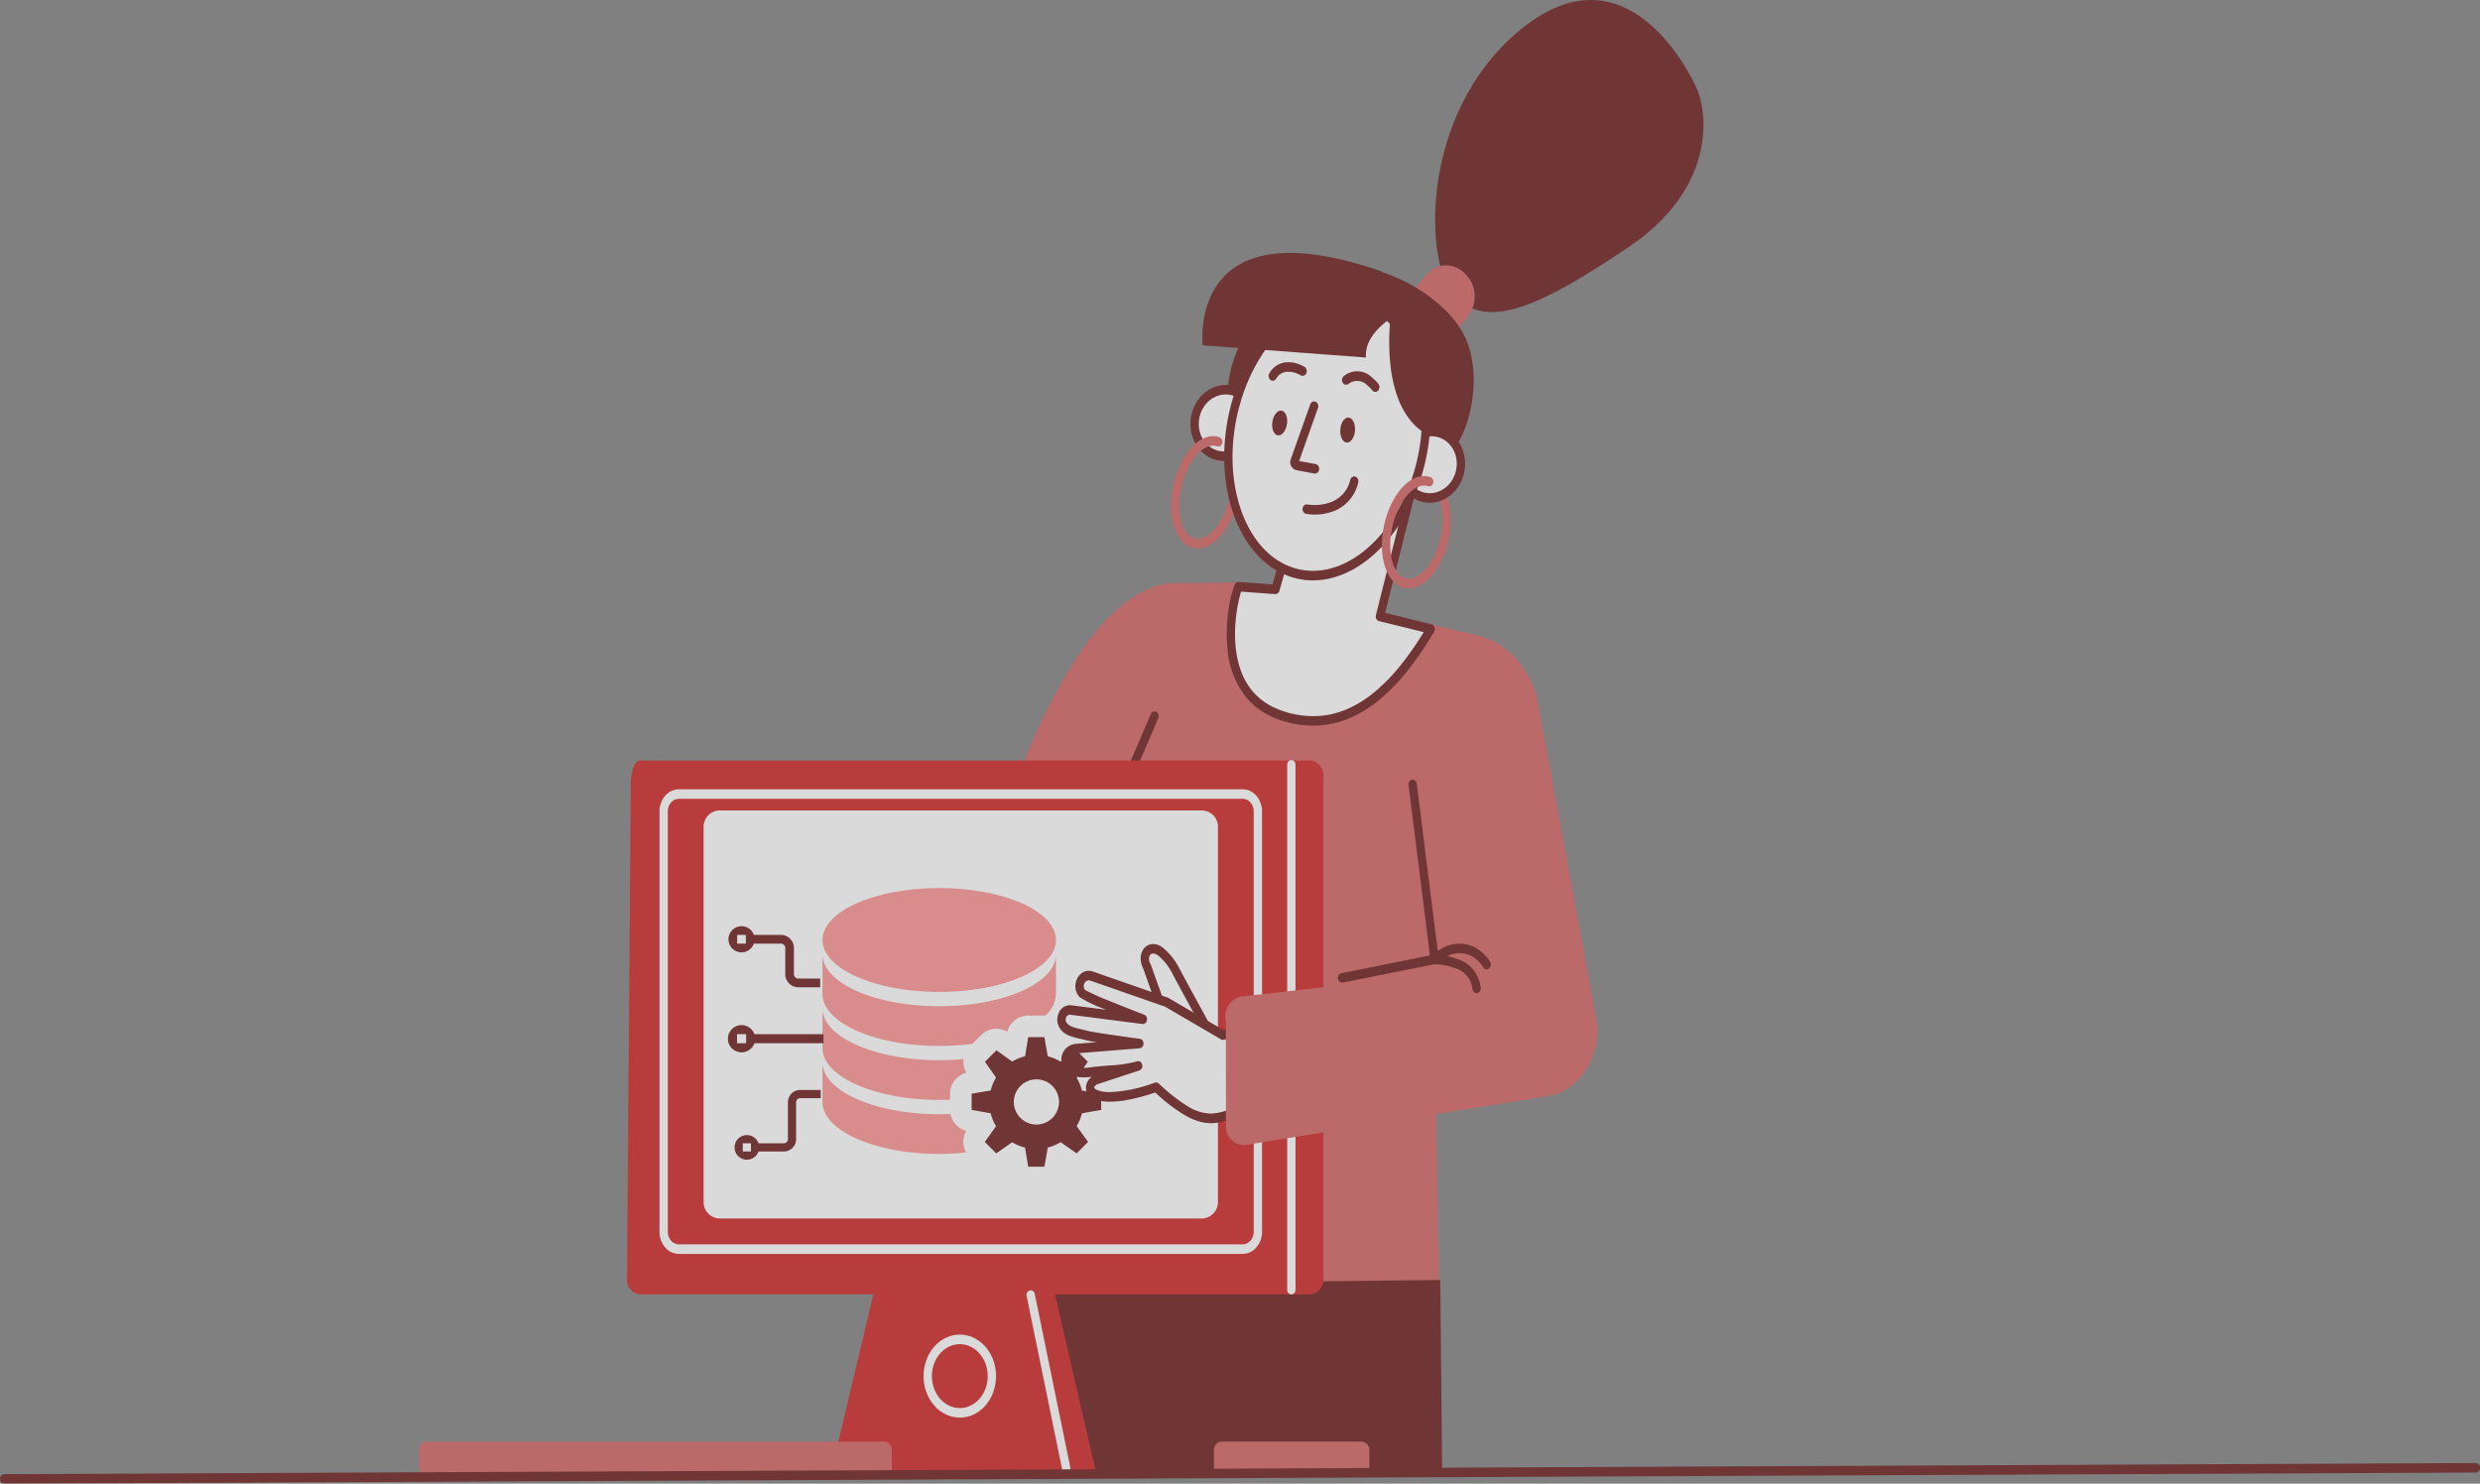 <svg xmlns="http://www.w3.org/2000/svg" width="337.909" height="202.162" viewBox="0 0 337.909 202.162">
    <rect x="0" y="0" width="337.909" height="202.162" fill="#808080" stroke="none"/>
    <defs>
        <style>
            .cls-2{fill:#d56060}.cls-3{fill:#6a1818}.cls-4{fill:#fff}.cls-5{fill:#d12121}.cls-6{fill:#fe9191}
        </style>
    </defs>
    <g id="Grupo_755" opacity="0.71">
        <g id="Grupo_20">
            <g id="woman_2_" transform="translate(133.746)">
                <path id="body_3_" d="M4.292 121.789V90.416l5.484.433 4.5-23.448a7.188 7.188 0 0 0 1.224-1.126 12.319 12.319 0 0 0 1.165-1.531 15.264 15.264 0 0 0 1.212-2.286 21.522 21.522 0 0 0 1.593-7.17 32.836 32.836 0 0 0-.1-5.049 46.065 46.065 0 0 0-1.028-6.139 45.225 45.225 0 0 1-1.059-10.912L0 40.7l2.269-6.842c1.222-3.67 2.514-7.138 3.839-10.307A89.747 89.747 0 0 1 11.386 12.8C16.035 4.894 20.863.622 25.736.108L35.55 0l.25 3.767 23.273 2.057.132-.649c1.022.3 4.808 1.21 8.377 2.057a9.943 9.943 0 0 1 3.088 1.331 11.08 11.08 0 0 1 2.53 2.271 12.458 12.458 0 0 1 1.824 3.014 13.518 13.518 0 0 1 .976 3.56L61.852 67.574l.908 54.085zm57.56-74.524v.26h.019z" class="cls-2" transform="translate(0 79.356)"/>
                <path id="Path" d="M58.184 0L.529.628 0 26.739h58.449z" class="cls-3" transform="translate(4.311 174.405)"/>
                <path id="Path-2" d="M3.519.363a.537.537 0 0 1 .759-.3.693.693 0 0 1 .273.837l-.014.036-3.461 8.055a.537.537 0 0 1-.759.3.693.693 0 0 1-.273-.834l.014-.036z" class="cls-3" transform="translate(19.533 96.937)"/>
                <g id="Group" transform="translate(25.804)">
                    <path id="Path-3" d="M5.855.033a.555.555 0 0 1 .716.414 11.759 11.759 0 0 1-.05 5.925C5.5 10.431 2.853 13.208.426 12.494a.662.662 0 0 1-.408-.794.566.566 0 0 1 .691-.468c1.7.5 3.851-1.755 4.722-5.223A10.3 10.3 0 0 0 5.493.852a.674.674 0 0 1 .362-.819z" class="cls-2" transform="translate(31.208 67.556)"/>
                    <path id="Path-4" d="M5.855.033a.555.555 0 0 1 .716.414 11.759 11.759 0 0 1-.05 5.925C5.5 10.431 2.853 13.208.426 12.494a.662.662 0 0 1-.408-.794.566.566 0 0 1 .691-.468c1.7.5 3.851-1.755 4.722-5.223A10.3 10.3 0 0 0 5.493.852a.674.674 0 0 1 .362-.819z" class="cls-2" transform="translate(2.466 62.121)"/>
                    <path id="Path-5" d="M2.558 40.254C-1.47 35.837-2.188 15.7 11.351 4.269 25.06-7.293 33.682 7.863 35.536 11.8s2.439 14.073-9.171 21.868S7.153 45.277 2.558 40.254z" class="cls-3" transform="translate(35.987)"/>
                    <path id="Path-6" d="M1.212 11.838l.246.238a3.481 3.481 0 0 0 5.219-.411l3.839-4.72a4.306 4.306 0 0 0-.246-5.716l-.246-.238A3.481 3.481 0 0 0 4.8 1.4L.966 6.122a4.3 4.3 0 0 0 .246 5.716z" class="cls-2" transform="translate(29.901 36.167)"/>
                    <path id="Oval" d="M13.492-.914c7.451-.5 13.243 2.773 12.937 7.32s-6.6 8.643-14.047 9.148S-.861 12.782-.555 8.234 6.041-.409 13.492-.914z" class="cls-3" transform="rotate(-43.918 65.98 20.993)"/>
                    <path id="Path-7" d="M3.134 17.824c4.009 6.409 9.4 9.483 13.955 9.353 4.841-.13 8.358-12.125 4.349-18.534S6.5-1.965 2.718.936c-3.782 2.923-3.593 10.479.416 16.888z" class="cls-3" transform="translate(18.071 36.243)"/>
                    <path id="Oval-2" d="M4.2-.178a3.933 3.933 0 0 1 4.03 4.271 4.773 4.773 0 0 1-4.368 4.626A3.933 3.933 0 0 1-.169 4.448 4.773 4.773 0 0 1 4.2-.178z" class="cls-4" transform="rotate(-18.138 204.689 -64.418)"/>
                    <path id="Oval_2_" d="M4.388 9.977a4.293 4.293 0 0 1-1.841-.32 4.249 4.249 0 0 1-1.476-1.025 4.579 4.579 0 0 1-.963-1.574 5.137 5.137 0 0 1-.3-1.968 5.6 5.6 0 0 1 .451-2 5.678 5.678 0 0 1 1.085-1.661A5.322 5.322 0 0 1 2.9.275 4.732 4.732 0 0 1 4.774-.2a4.294 4.294 0 0 1 1.841.32 4.249 4.249 0 0 1 1.477 1.023 4.579 4.579 0 0 1 .963 1.574 5.137 5.137 0 0 1 .3 1.968 5.6 5.6 0 0 1-.451 2 5.678 5.678 0 0 1-1.085 1.662A5.322 5.322 0 0 1 6.259 9.5a4.733 4.733 0 0 1-1.871.477zm.337-8.9a3.824 3.824 0 0 0-2.607 1.23A4.25 4.25 0 0 0 1.3 3.551a4.136 4.136 0 0 0-.34 1.49 3.788 3.788 0 0 0 .228 1.466 3.424 3.424 0 0 0 .729 1.178 3.238 3.238 0 0 0 2.52 1.009 3.824 3.824 0 0 0 2.607-1.226 4.251 4.251 0 0 0 .821-1.243 4.137 4.137 0 0 0 .34-1.49 3.788 3.788 0 0 0-.228-1.466 3.424 3.424 0 0 0-.729-1.179 3.239 3.239 0 0 0-2.522-1.009z" class="cls-3" transform="rotate(-18.138 203.03 -62.383)"/>
                    <path id="Oval-3" d="M4.2-.178a3.933 3.933 0 0 1 4.03 4.271 4.773 4.773 0 0 1-4.368 4.626A3.933 3.933 0 0 1-.169 4.448 4.773 4.773 0 0 1 4.2-.178z" class="cls-4" transform="rotate(-18.138 172.826 20.587)"/>
                    <path id="Oval_2_2" d="M4.388 9.977a4.293 4.293 0 0 1-1.841-.32 4.249 4.249 0 0 1-1.476-1.025 4.579 4.579 0 0 1-.963-1.574 5.137 5.137 0 0 1-.3-1.968 5.6 5.6 0 0 1 .451-2 5.678 5.678 0 0 1 1.085-1.661A5.322 5.322 0 0 1 2.9.275 4.732 4.732 0 0 1 4.774-.2a4.294 4.294 0 0 1 1.841.32 4.249 4.249 0 0 1 1.477 1.023 4.579 4.579 0 0 1 .963 1.574 5.137 5.137 0 0 1 .3 1.968 5.6 5.6 0 0 1-.451 2 5.678 5.678 0 0 1-1.085 1.662A5.322 5.322 0 0 1 6.259 9.5a4.733 4.733 0 0 1-1.871.477zm.337-8.9a3.824 3.824 0 0 0-2.607 1.23A4.25 4.25 0 0 0 1.3 3.551a4.136 4.136 0 0 0-.34 1.49 3.788 3.788 0 0 0 .228 1.466 3.424 3.424 0 0 0 .729 1.178 3.238 3.238 0 0 0 2.52 1.009 3.824 3.824 0 0 0 2.607-1.226 4.251 4.251 0 0 0 .821-1.243 4.137 4.137 0 0 0 .34-1.49 3.788 3.788 0 0 0-.228-1.466 3.424 3.424 0 0 0-.729-1.179 3.239 3.239 0 0 0-2.522-1.009z" class="cls-3" transform="rotate(-18.138 171.169 22.62)"/>
                    <path id="Path-8" d="M7.918 8.141L6.065 14.55l-5.03-.368c-.492.8-4.633 15.979 8.036 18.1 8.32 1.407 14.125-5.564 18.153-12.341L20.3 18.23 24.88 0z" class="cls-4" transform="translate(8.162 65.759)"/>
                    <path id="Path_2_" d="M11.785 33.766a13.4 13.4 0 0 1-2.227-.19 13.134 13.134 0 0 1-3.844-1.23 9.782 9.782 0 0 1-2.821-2.159 11.872 11.872 0 0 1-2.769-6.713 19.461 19.461 0 0 1-.111-2.939 23.228 23.228 0 0 1 .3-2.955 12.684 12.684 0 0 1 .827-3.12.55.55 0 0 1 .464-.276h.036l4.593.336 1.715-5.932a.628.628 0 0 1 .285-.377l.034-.018L25.229.052A.508.508 0 0 1 25.45 0a.552.552 0 0 1 .45.263.717.717 0 0 1 .09.568l-4.405 17.562 6.328 1.564a.585.585 0 0 1 .4.376.723.723 0 0 1-.033.591l-.018.033a46.617 46.617 0 0 1-3.682 5.4 25.84 25.84 0 0 1-3.928 4.008 16.241 16.241 0 0 1-4.278 2.535 12.633 12.633 0 0 1-4.589.866zM1.952 15.509l-.034.113a19.8 19.8 0 0 0-.478 2.122l-.013.078a21.76 21.76 0 0 0-.28 2.756 17.976 17.976 0 0 0 .1 2.723 12.83 12.83 0 0 0 .817 3.327 8.95 8.95 0 0 0 1.642 2.654 8.659 8.659 0 0 0 2.531 1.911 12.175 12.175 0 0 0 3.485 1.1 12.4 12.4 0 0 0 2.06.176 11.523 11.523 0 0 0 2.158-.2 11.921 11.921 0 0 0 2.085-.6A15.16 15.16 0 0 0 20 29.3a24.227 24.227 0 0 0 3.508-3.533 42.339 42.339 0 0 0 3.323-4.724l.013-.022-6.091-1.5a.57.57 0 0 1-.358-.285.724.724 0 0 1-.076-.492l.009-.037 4.248-16.933L8.944 9.276 7.172 15.4a.579.579 0 0 1-.539.445H6.6l-4.645-.34z" class="cls-3" transform="translate(7.594 65.108)"/>
                    <path id="Oval-4" d="M19.042-.709c10.517-.392 18.8 5.228 18.491 12.553s-9.077 13.579-19.593 13.97S-.856 20.586-.551 13.262 8.525-.317 19.042-.709z" class="cls-4" transform="rotate(-72.235 52.078 34.107)"/>
                    <path id="Oval_2_3" d="M18.534 26.94a26.129 26.129 0 0 1-7.6-.8A21.6 21.6 0 0 1 7.639 25a18.052 18.052 0 0 1-2.845-1.577 14.646 14.646 0 0 1-2.322-1.956A11.867 11.867 0 0 1 .751 19.18 10.127 10.127 0 0 1-.29 16.621a9.721 9.721 0 0 1-.285-2.784 10.383 10.383 0 0 1 .518-2.814A12.046 12.046 0 0 1 1.2 8.378a14.905 14.905 0 0 1 1.917-2.419 18.484 18.484 0 0 1 2.492-2.135A22.148 22.148 0 0 1 8.594 2.03a25.268 25.268 0 0 1 3.4-1.4 27.893 27.893 0 0 1 7.69-1.363 26.129 26.129 0 0 1 7.6.8 21.6 21.6 0 0 1 3.29 1.147 18.052 18.052 0 0 1 2.845 1.577 14.646 14.646 0 0 1 2.322 1.956 11.868 11.868 0 0 1 1.721 2.283 10.127 10.127 0 0 1 1.042 2.559 9.722 9.722 0 0 1 .285 2.784 10.383 10.383 0 0 1-.518 2.814 12.046 12.046 0 0 1-1.258 2.645 14.905 14.905 0 0 1-1.913 2.416 18.484 18.484 0 0 1-2.492 2.135 22.149 22.149 0 0 1-2.985 1.794 25.268 25.268 0 0 1-3.4 1.4 27.893 27.893 0 0 1-7.689 1.363zM19.636.417a26.451 26.451 0 0 0-7.216 1.269 23.812 23.812 0 0 0-3.175 1.291 20.775 20.775 0 0 0-2.786 1.654 17.221 17.221 0 0 0-2.322 1.964 13.746 13.746 0 0 0-1.782 2.217 10.953 10.953 0 0 0-1.168 2.416 9.288 9.288 0 0 0-.478 2.56 8.685 8.685 0 0 0 .267 2.533 9.188 9.188 0 0 0 .97 2.337 10.936 10.936 0 0 0 1.6 2.091 13.653 13.653 0 0 0 2.165 1.8A16.954 16.954 0 0 0 8.371 24a20.384 20.384 0 0 0 3.077 1.058 24.8 24.8 0 0 0 7.133.735 26.452 26.452 0 0 0 7.219-1.272 23.812 23.812 0 0 0 3.175-1.291 20.774 20.774 0 0 0 2.786-1.655 17.222 17.222 0 0 0 2.322-1.963 13.748 13.748 0 0 0 1.78-2.212 10.953 10.953 0 0 0 1.168-2.416 9.288 9.288 0 0 0 .478-2.56 8.685 8.685 0 0 0-.267-2.533 9.189 9.189 0 0 0-.97-2.337 10.936 10.936 0 0 0-1.6-2.091 13.653 13.653 0 0 0-2.165-1.8 16.954 16.954 0 0 0-2.66-1.453 20.386 20.386 0 0 0-3.077-1.058 24.8 24.8 0 0 0-7.134-.735z" class="cls-3" transform="rotate(-72.235 52.008 34.807)"/>
                    <g id="Group-2" transform="translate(13.301 49.351)">
                        <path id="Path-9" d="M2.716.4a.545.545 0 0 1 .739-.352.682.682 0 0 1 .323.811l-.011.036L1.2 8.123l2.248.416a.64.64 0 0 1 .474.707v.038a.587.587 0 0 1-.617.543h-.033L.81 9.368A1.128 1.128 0 0 1 .055 7.9l.014-.043z" class="cls-3" transform="translate(2.961 5.343)"/>
                        <path id="Path-10" d="M.247.651a2.876 2.876 0 0 1 3.879.231 5.606 5.606 0 0 1 .608.576c.11.121.189.218.235.28a.717.717 0 0 1-.062.916.517.517 0 0 1-.776-.04l-.058-.073C4.044 2.5 4 2.455 3.947 2.395a4.429 4.429 0 0 0-.479-.454 1.9 1.9 0 0 0-2.58-.219.524.524 0 0 1-.788-.168.71.71 0 0 1 .147-.903z" class="cls-3" transform="translate(10.003 1.234)"/>
                        <path id="Path-11" d="M2.089.056a3.887 3.887 0 0 1 2.138.258A4.432 4.432 0 0 1 4.9.635a.7.7 0 0 1 .234.878.535.535 0 0 1-.734.287l-.07-.039-.062-.033-.026-.014a4.065 4.065 0 0 0-.379-.169 2.936 2.936 0 0 0-1.587-.208 1.815 1.815 0 0 0-1.243.914.523.523 0 0 1-.79.161.711.711 0 0 1-.14-.9A2.941 2.941 0 0 1 2.089.056z" class="cls-3"/>
                        <path id="Oval-5" d="M1.708-.021c.944-.011 1.7.429 1.695.983s-.779 1.013-1.722 1.024S-.021 1.558-.014 1 .765-.009 1.708-.021z" class="cls-3" transform="rotate(-84.511 10.782 .12)"/>
                        <path id="Oval-6" d="M1.7-.042c.94-.023 1.689.409 1.673.966s-.79 1.027-1.73 1.05-1.687-.409-1.671-.966S.762-.019 1.7-.042z" class="cls-3" transform="rotate(-78.504 6.069 4.726)"/>
                    </g>
                    <path id="Path-12" d="M27.2 8s-5.219 2.468-4.9 6.257L.05 12.593S-2.257-6.741 24.349 2.5z" class="cls-3" transform="translate(4.269 34.459)"/>
                    <path id="Path-13" d="M.191 0S-1.567 12.666 5.58 16.13l.133-11.215z" class="cls-3" transform="translate(29.731 43.306)"/>
                    <path id="Path-14" d="M.408 6.236C1.449 2.124 4.165-.675 6.6.142a.668.668 0 0 1 .385.806.56.56 0 0 1-.7.44C4.586.82 2.386 3.088 1.5 6.6c-.877 3.467-.095 6.7 1.564 7.3l.025.009.046.013.023.008h.007a.632.632 0 0 1 .436.594v.038a.613.613 0 0 1-.567.65.525.525 0 0 1-.166-.026l-.035-.012-.033-.014C.391 14.375-.611 10.421.378 6.359z" class="cls-2" transform="translate(0 59.429)"/>
                    <path id="Path-15" d="M.408 6.236C1.449 2.124 4.165-.675 6.6.142a.668.668 0 0 1 .385.806.56.56 0 0 1-.7.44C4.586.82 2.386 3.088 1.5 6.6c-.877 3.467-.095 6.7 1.564 7.3l.025.009.046.013.023.008h.007a.632.632 0 0 1 .436.594v.038a.613.613 0 0 1-.567.65.525.525 0 0 1-.166-.026l-.035-.012-.033-.014C.391 14.375-.611 10.421.378 6.359z" class="cls-2" transform="translate(28.742 64.864)"/>
                    <path id="Path-16" d="M6.492.459A.558.558 0 0 1 7.2.029a.671.671 0 0 1 .375.812 5.434 5.434 0 0 1-3.46 3.938 7.365 7.365 0 0 1-3.3.369l-.144-.017C.586 5.12.52 5.11.475 5.1a.645.645 0 0 1-.468-.746.586.586 0 0 1 .619-.541l.116.018c.046.007.1.014.176.022a6.407 6.407 0 0 0 2.853-.313A4.217 4.217 0 0 0 6.492.459z" class="cls-3" transform="translate(17.934 64.914)"/>
                </g>
            </g>
            <g id="computer_1_" transform="translate(57.087 103.562)">
                <path id="Path-17" d="M6.013.217L0 25.462h36.136L30.274 0z" class="cls-5" transform="translate(56.123 71.666)"/>
                <path id="Path-18" d="M93.072 72.748H1.815A1.961 1.961 0 0 1 0 70.67l.511-67.4C.511 2.122.813 0 1.8 0h91.272a1.961 1.961 0 0 1 1.815 2.079V70.67a1.987 1.987 0 0 1-1.815 2.078z" class="cls-5" transform="translate(28.345 .065)"/>
                <path id="screen_4_" d="M68 55.6H2.08A2.24 2.24 0 0 1 0 53.219V2.382A2.24 2.24 0 0 1 2.08 0H68a2.24 2.24 0 0 1 2.08 2.382v50.859A2.246 2.246 0 0 1 68 55.6z" class="cls-4" transform="translate(38.783 6.863)"/>
                <path id="Oval-7" d="M4.935 11.3a4.374 4.374 0 0 1-1.921-.444 4.941 4.941 0 0 1-1.568-1.209 5.739 5.739 0 0 1-1.058-1.8 6.431 6.431 0 0 1 0-4.4 5.739 5.739 0 0 1 1.058-1.8A4.941 4.941 0 0 1 3.014.444a4.377 4.377 0 0 1 3.842 0 4.941 4.941 0 0 1 1.569 1.211 5.739 5.739 0 0 1 1.058 1.8 6.431 6.431 0 0 1 0 4.4 5.739 5.739 0 0 1-1.058 1.8 4.941 4.941 0 0 1-1.569 1.211 4.374 4.374 0 0 1-1.921.434zm0-10a3.368 3.368 0 0 0-1.479.342 3.8 3.8 0 0 0-1.208.933 4.419 4.419 0 0 0-.815 1.383 4.953 4.953 0 0 0 0 3.388 4.419 4.419 0 0 0 .815 1.383 3.8 3.8 0 0 0 1.208.933 3.371 3.371 0 0 0 2.959 0 3.8 3.8 0 0 0 1.208-.933 4.419 4.419 0 0 0 .815-1.383 4.953 4.953 0 0 0 0-3.388 4.419 4.419 0 0 0-.815-1.383 3.8 3.8 0 0 0-1.208-.933 3.368 3.368 0 0 0-1.48-.342z" class="cls-4" transform="translate(68.754 78.291)"/>
                <path id="Path-19" d="M.438.017a.564.564 0 0 1 .673.447L1.12.5l4.822 23.536a.658.658 0 0 1-.423.781.564.564 0 0 1-.673-.447l-.009-.037L.015.8A.658.658 0 0 1 .438.017z" class="cls-4" transform="translate(82.785 72.25)"/>
                <path id="screen_5_" d="M79.457 63.309H2.647a2.474 2.474 0 0 1-1.874-.886A3.249 3.249 0 0 1 0 60.277V3.031A3.248 3.248 0 0 1 .774.886 2.474 2.474 0 0 1 2.647 0h76.81a2.474 2.474 0 0 1 1.874.886 3.249 3.249 0 0 1 .769 2.145v57.246a3.249 3.249 0 0 1-.774 2.145 2.474 2.474 0 0 1-1.869.887zM2.647 1.3a1.414 1.414 0 0 0-1.071.5 1.857 1.857 0 0 0-.441 1.227v57.25a1.857 1.857 0 0 0 .441 1.223 1.414 1.414 0 0 0 1.071.505h76.81a1.414 1.414 0 0 0 1.071-.505 1.857 1.857 0 0 0 .441-1.227V3.031a1.857 1.857 0 0 0-.441-1.231 1.414 1.414 0 0 0-1.071-.5z" class="cls-4" transform="translate(32.77 3.984)"/>
                <path id="line_15_" d="M.567 0a.607.607 0 0 1 .566.611v71.553a.613.613 0 0 1-.567.65A.607.607 0 0 1 0 72.2V.65A.613.613 0 0 1 .567 0z" class="cls-4" transform="translate(118.297)"/>
                <path id="kayboard" d="M63.365 4.72H1.059A1.142 1.142 0 0 1 0 3.508v-2.3A1.142 1.142 0 0 1 1.059 0h62.306a1.142 1.142 0 0 1 1.059 1.212v2.3a1.129 1.129 0 0 1-1.059 1.208z" class="cls-2" transform="translate(0 92.863)"/>
                <path id="mouse_1_" d="M20.12 4.72H1.059A1.142 1.142 0 0 1 0 3.508v-2.3A1.142 1.142 0 0 1 1.059 0H20.12a1.142 1.142 0 0 1 1.059 1.212v2.3A1.142 1.142 0 0 1 20.12 4.72z" class="cls-2" transform="translate(108.313 92.863)"/>
            </g>
            <g id="arm_1_" transform="translate(144.06 94.339)">
                <g id="Group-3" transform="translate(0 34.285)">
                    <path id="Path-20" d="M3.261 10.773L.292 2.437C-.615.7.746-.811 2.24.488A8.237 8.237 0 0 1 4.207 3c1.967 3.724 6.316 11.519 6.07 11.215s-7.016-3.442-7.016-3.442z" class="cls-4" transform="translate(11.933 .648)"/>
                    <path id="Path_2_2" d="M10.782 15.513a.238.238 0 0 1-.117-.028l-.047-.024a.94.94 0 0 1-.087-.057l-.028-.025-.016-.016-.069-.043-.056-.033-.1-.058c-.139-.077-.318-.172-.534-.282l-.283-.147c-.4-.2-.894-.444-1.475-.725l-1.1-.529c-.432-.206-.88-.418-1.333-.631l-.82-.385-1.083-.505L3.586 12a.621.621 0 0 1-.277-.339L.355 3.373l-.013-.025A3.1 3.1 0 0 1 0 2.041 2.3 2.3 0 0 1 .236.946 1.643 1.643 0 0 1 1.7 0a2.248 2.248 0 0 1 1.456.619L3.245.7a8.77 8.77 0 0 1 2.02 2.614l.083.156c.414.781.946 1.769 1.627 3.021l3.8 6.954.337.629c.057.109.1.2.14.268l.062.123a1.421 1.421 0 0 1 .068.155.429.429 0 0 1 .018.061l.014.065a.459.459 0 0 1 .009.113v.11a.511.511 0 0 1-.233.4l-.133.11a2.273 2.273 0 0 1-.275.034zM1.705 1.3a.524.524 0 0 0-.491.3 1.251 1.251 0 0 0 .137 1.146.684.684 0 0 1 .039.089l2.878 8.082 1.426.667c.679.319 1.307.617 1.869.885l.65.312.748.362.431.211-3.328-6.082C5.491 6.22 5.03 5.366 4.653 4.661l-.42-.791a7.468 7.468 0 0 0-1.766-2.218 1.224 1.224 0 0 0-.762-.352z" class="cls-3" transform="translate(11.361)"/>
                    <path id="Path-21" d="M37.676 4.152L22 8.114l-7.677-4.481L4.074.06C2.826-.351 1.9 1.446 2.864 2.463c.511.52 8.226 3.486 8.226 3.486L1.276 4.694c-1-.13-1.664 1.212-1.021 2.122S2.051 7.79 3.6 8.2c.945.238 7.015 1.061 7.015 1.061l-8.66.693c-2.137.281-2.08 3.789 2 3.2 2.118-.3 4.69-.281 6.486-.844l-5.856 1.932c-1.929 1.342.057 3.832 8.32.974 5.03 4.633 7.658 5.5 12.2 2.447.019-.022 15.184-2.858 15.184-2.858z" class="cls-4" transform="translate(.569 4.302)"/>
                    <path id="Path_2_3" d="M20.973 20.765a5.945 5.945 0 0 1-1.694-.251 8.624 8.624 0 0 1-1.768-.76 22.76 22.76 0 0 1-4.073-3.089l-.088-.08-.123.041a27.855 27.855 0 0 1-3.359.909 14.071 14.071 0 0 1-2.682.3 6.006 6.006 0 0 1-1.8-.237l-.06-.019a2.374 2.374 0 0 1-.995-.607 1.561 1.561 0 0 1-.419-.851 1.848 1.848 0 0 1 .806-1.683l-.212.029a6.478 6.478 0 0 1-.836.057 3.834 3.834 0 0 1-1.97-.467 2.385 2.385 0 0 1-.652-.558 2.243 2.243 0 0 1-.395-.75 2.148 2.148 0 0 1 1.8-2.788h.025l2.884-.231-.355-.058c-.387-.065-.666-.116-.852-.156l-.121-.028c-.186-.049-.382-.1-.637-.158l-.685-.16a6.021 6.021 0 0 1-1.447-.5 2.488 2.488 0 0 1-.891-.8 2.088 2.088 0 0 1-.367-1.031A2.216 2.216 0 0 1 .17 5.811 1.7 1.7 0 0 1 1.7 4.685a1.584 1.584 0 0 1 .2.013l4.769.61-.315-.13a16.268 16.268 0 0 1-3.285-1.566L3.056 3.6l-.049-.053a2.118 2.118 0 0 1-.518-1.087A2.312 2.312 0 0 1 2.6 1.33a2.159 2.159 0 0 1 .643-.945A1.6 1.6 0 0 1 4.274 0a1.7 1.7 0 0 1 .534.089l10.249 3.572a.526.526 0 0 1 .092.043l7.5 4.376 15.473-3.912a.5.5 0 0 1 .123-.015.578.578 0 0 1 .536.438l.01.036L41.4 15.279a.731.731 0 0 1-.068.525.569.569 0 0 1-.387.292l-6.425 1.2-6.872 1.292-1.779.34-.051.034a12.933 12.933 0 0 1-2.525 1.346 6.482 6.482 0 0 1-2.32.457zm-7.5-5.548a.526.526 0 0 1 .356.143 24.313 24.313 0 0 0 3.937 3.1 6.228 6.228 0 0 0 3.2 1 7.666 7.666 0 0 0 4.168-1.544l.149-.1c-.008-.032-.088-.036-.148-.036h-.066l.025-.008.519-.107.553-.108 13.97-2.627-2.293-9.361L22.691 9.4a.5.5 0 0 1-.34-.035l-.04-.021-7.633-4.457L4.486 1.334a.637.637 0 0 0-.2-.033.7.7 0 0 0-.635.512.8.8 0 0 0 .165.822l.01.008A34.1 34.1 0 0 0 7.092 4.1l.932.38c.6.242 1.232.495 1.885.752l.768.3 1.149.447.045.021a.58.58 0 0 1 .3.3.754.754 0 0 1 .046.417.581.581 0 0 1-.546.531.588.588 0 0 1-.074 0L1.78 5.989a.525.525 0 0 0-.067 0 .573.573 0 0 0-.517.382.713.713 0 0 0 .068.69 1.47 1.47 0 0 0 .6.488 5.882 5.882 0 0 0 1.171.37l.779.182.248.061.23.059c.3.076 1.27.236 2.8.462l1.4.2L9.3 9l.833.117 1.034.142.116.017a.537.537 0 0 1 .358.248.745.745 0 0 1 .105.425.6.6 0 0 1-.527.613l-8.644.691-.04.006a1.013 1.013 0 0 0-.749.475.742.742 0 0 0-.072.55l.01.034c.175.57.89.91 1.913.91a5.8 5.8 0 0 0 .816-.062c.524-.075.993-.125 1.856-.2l.754-.063a17.721 17.721 0 0 0 3.7-.536l.1-.03a.576.576 0 0 1 .172-.028.484.484 0 0 1 .371.175.747.747 0 0 1 .171.4.626.626 0 0 1-.407.7l-5.786 1.9c-.252.184-.359.319-.346.439s.164.237.487.357l.082.029.093.031a5.018 5.018 0 0 0 1.485.19 19.582 19.582 0 0 0 5.863-1.2l.26-.089a.5.5 0 0 1 .165-.025zm12.6 3.556a.582.582 0 0 1-.114.1l-.087.058.406-.083a.093.093 0 0 0 .028-.008h-.115c-.079 0-.123-.01-.132-.031a.033.033 0 0 1 .008-.032z" class="cls-3" transform="translate(0 3.652)"/>
                </g>
                <path id="Path-22" d="M26.087 6.885L42.311 0l8.282 44.84c.548 4.7-2.137 9.072-6.164 10.09l-41.79 6.755a2.507 2.507 0 0 1-2.572-2.23l-.019-14.7a2.771 2.771 0 0 1 2.1-3.313l27.343-3.1z" class="cls-2" transform="translate(22.917)"/>
                <path id="Path-23" d="M.665 3.8a.579.579 0 0 1-.657-.527.654.654 0 0 1 .428-.744l.033-.008L12.968.01a.5.5 0 0 1 .06-.01h.226l.146.008c.217.01.453.029.7.059a9.051 9.051 0 0 1 2.059.482 4.578 4.578 0 0 1 3.29 3.969.635.635 0 0 1-.5.718.591.591 0 0 1-.627-.573 3.379 3.379 0 0 0-2.511-2.878 8.061 8.061 0 0 0-1.828-.426c-.189-.023-.368-.038-.534-.048l-.1-.005-.157-.006h-.076z" class="cls-3" transform="translate(38.244 35.746)"/>
                <path id="Path-24" d="M.487.007a.579.579 0 0 1 .636.513l.006.038L3.991 23.35l.019-.012q.1-.067.215-.132l.112-.064a4.725 4.725 0 0 1 4.644-.327 5.869 5.869 0 0 1 2.131 1.985.715.715 0 0 1-.1.912.521.521 0 0 1-.8-.112 4.708 4.708 0 0 0-1.7-1.6 3.764 3.764 0 0 0-3.679.306 6.275 6.275 0 0 0-.694.455l-.08.062-.071.057-.062.052-.024.021A.55.55 0 0 1 3 24.575l-.006-.038L.006.742A.641.641 0 0 1 .487.007z" class="cls-3" transform="translate(47.85 11.887)"/>
            </g>
            <path id="line_14_" d="M337.34 0a.612.612 0 0 1 .57.647.62.62 0 0 1-.532.651h-.033L.57 2.815A.612.612 0 0 1 0 2.168a.619.619 0 0 1 .532-.651h.033z" class="cls-3" transform="translate(0 199.348)"/>
        </g>
        <g id="Grupo_29" transform="translate(99.181 121)">
            <g id="configuracion-de-la-base-de-datos" transform="translate(12.888)">
                <g id="Grupo_23">
                    <g id="Grupo_21">
                        <ellipse id="Elipse_4" cx="15.908" cy="7.081" class="cls-6" rx="15.908" ry="7.081"/>
                        <path id="Trazado_1" d="M19.592 25.484a2.94 2.94 0 0 1-2.158-2.3q-.755.033-1.526.034C7.12 23.214 0 20.046 0 16.133v5.414c0 3.912 7.12 7.081 15.908 7.081a34.775 34.775 0 0 0 3.668-.2 2.921 2.921 0 0 1 .016-2.944z" class="cls-6" transform="translate(0 7.601)"/>
                        <path id="Trazado_2" d="M15.908 23.627c.5 0 .986-.013 1.471-.032v-.812a2.94 2.94 0 0 1 2.227-2.853 2.939 2.939 0 0 1-.385-1.87c-1.07.1-2.176.154-3.313.154C7.12 18.215 0 15.047 0 11.134v5.414c0 3.91 7.12 7.079 15.908 7.079z" class="cls-6" transform="translate(0 5.246)"/>
                        <path id="Trazado_3" d="M15.907 18.628a34.531 34.531 0 0 0 4.521-.294l1.189-1.189a2.942 2.942 0 0 1 3.565-.46 2.942 2.942 0 0 1 2.845-2.195h2.207c.04 0 .079.009.118.01a4.16 4.16 0 0 0 1.462-2.953V6.133c0 3.912-7.12 7.081-15.908 7.081S0 10.045 0 6.133v5.414c0 3.912 7.12 7.081 15.907 7.081z" class="cls-6" transform="translate(0 2.89)"/>
                    </g>
                    <g id="Grupo_22" transform="translate(20.321 20.321)">
                        <path id="Trazado_4" d="M31.467 23.726v-2.207l-2.626-.43a6.4 6.4 0 0 0-.721-1.743l1.53-2.18-1.561-1.566-2.154 1.549a6.3 6.3 0 0 0-1.751-.728l-.459-2.613h-2.206l-.425 2.605a6.356 6.356 0 0 0-1.757.719L17.189 15.6l-1.561 1.561 1.511 2.16a6.315 6.315 0 0 0-.733 1.762l-2.594.431v2.207l2.592.459a6.238 6.238 0 0 0 .733 1.764l-1.531 2.141 1.561 1.562 2.163-1.514a6.377 6.377 0 0 0 1.757.724l.433 2.605h2.207l.463-2.613a6.365 6.365 0 0 0 1.748-.731l2.179 1.529 1.559-1.562-1.556-2.154a6.31 6.31 0 0 0 .719-1.746zm-8.827 1.992a3.078 3.078 0 1 1 3.078-3.078 3.078 3.078 0 0 1-3.078 3.078z" class="cls-3" transform="translate(-13.813 -13.813)"/>
                    </g>
                </g>
            </g>
            <path id="Trazado_12" d="M10.712 4.761a1.779 1.779 0 0 0-1.676 1.19h-3.68a.6.6 0 0 1-.6-.6V1.785A1.785 1.785 0 0 0 2.976 0H0v1.19h2.976a.6.6 0 0 1 .6.6v3.566a1.786 1.786 0 0 0 1.78 1.786h3.68a1.782 1.782 0 1 0 1.676-2.381zm.6 2.381h-1.19V5.951h1.19zm0 0" class="cls-3" transform="rotate(-180 6.285 6.763)"/>
            <path id="Trazado_13" d="M4.468 7.82V2.793a.559.559 0 0 1 .559-.559h3.454a1.676 1.676 0 1 0 0-1.117H5.027a1.676 1.676 0 0 0-1.676 1.676V7.82a.559.559 0 0 1-.559.559H0V9.5h2.793a1.676 1.676 0 0 0 1.675-1.68zM9.5 1.117h1.117v1.117H9.5zm0 0" class="cls-3" transform="rotate(180 6.322 18.508)"/>
            <path id="Trazado_14" d="M11.164 0a1.854 1.854 0 0 0-1.747 1.24H0v1.24h9.417A1.857 1.857 0 1 0 11.164 0zm.62 2.481h-1.24V1.24h1.24zm0 0" class="cls-3" transform="rotate(180 6.512 11.195)"/>
        </g>
    </g>
</svg>
